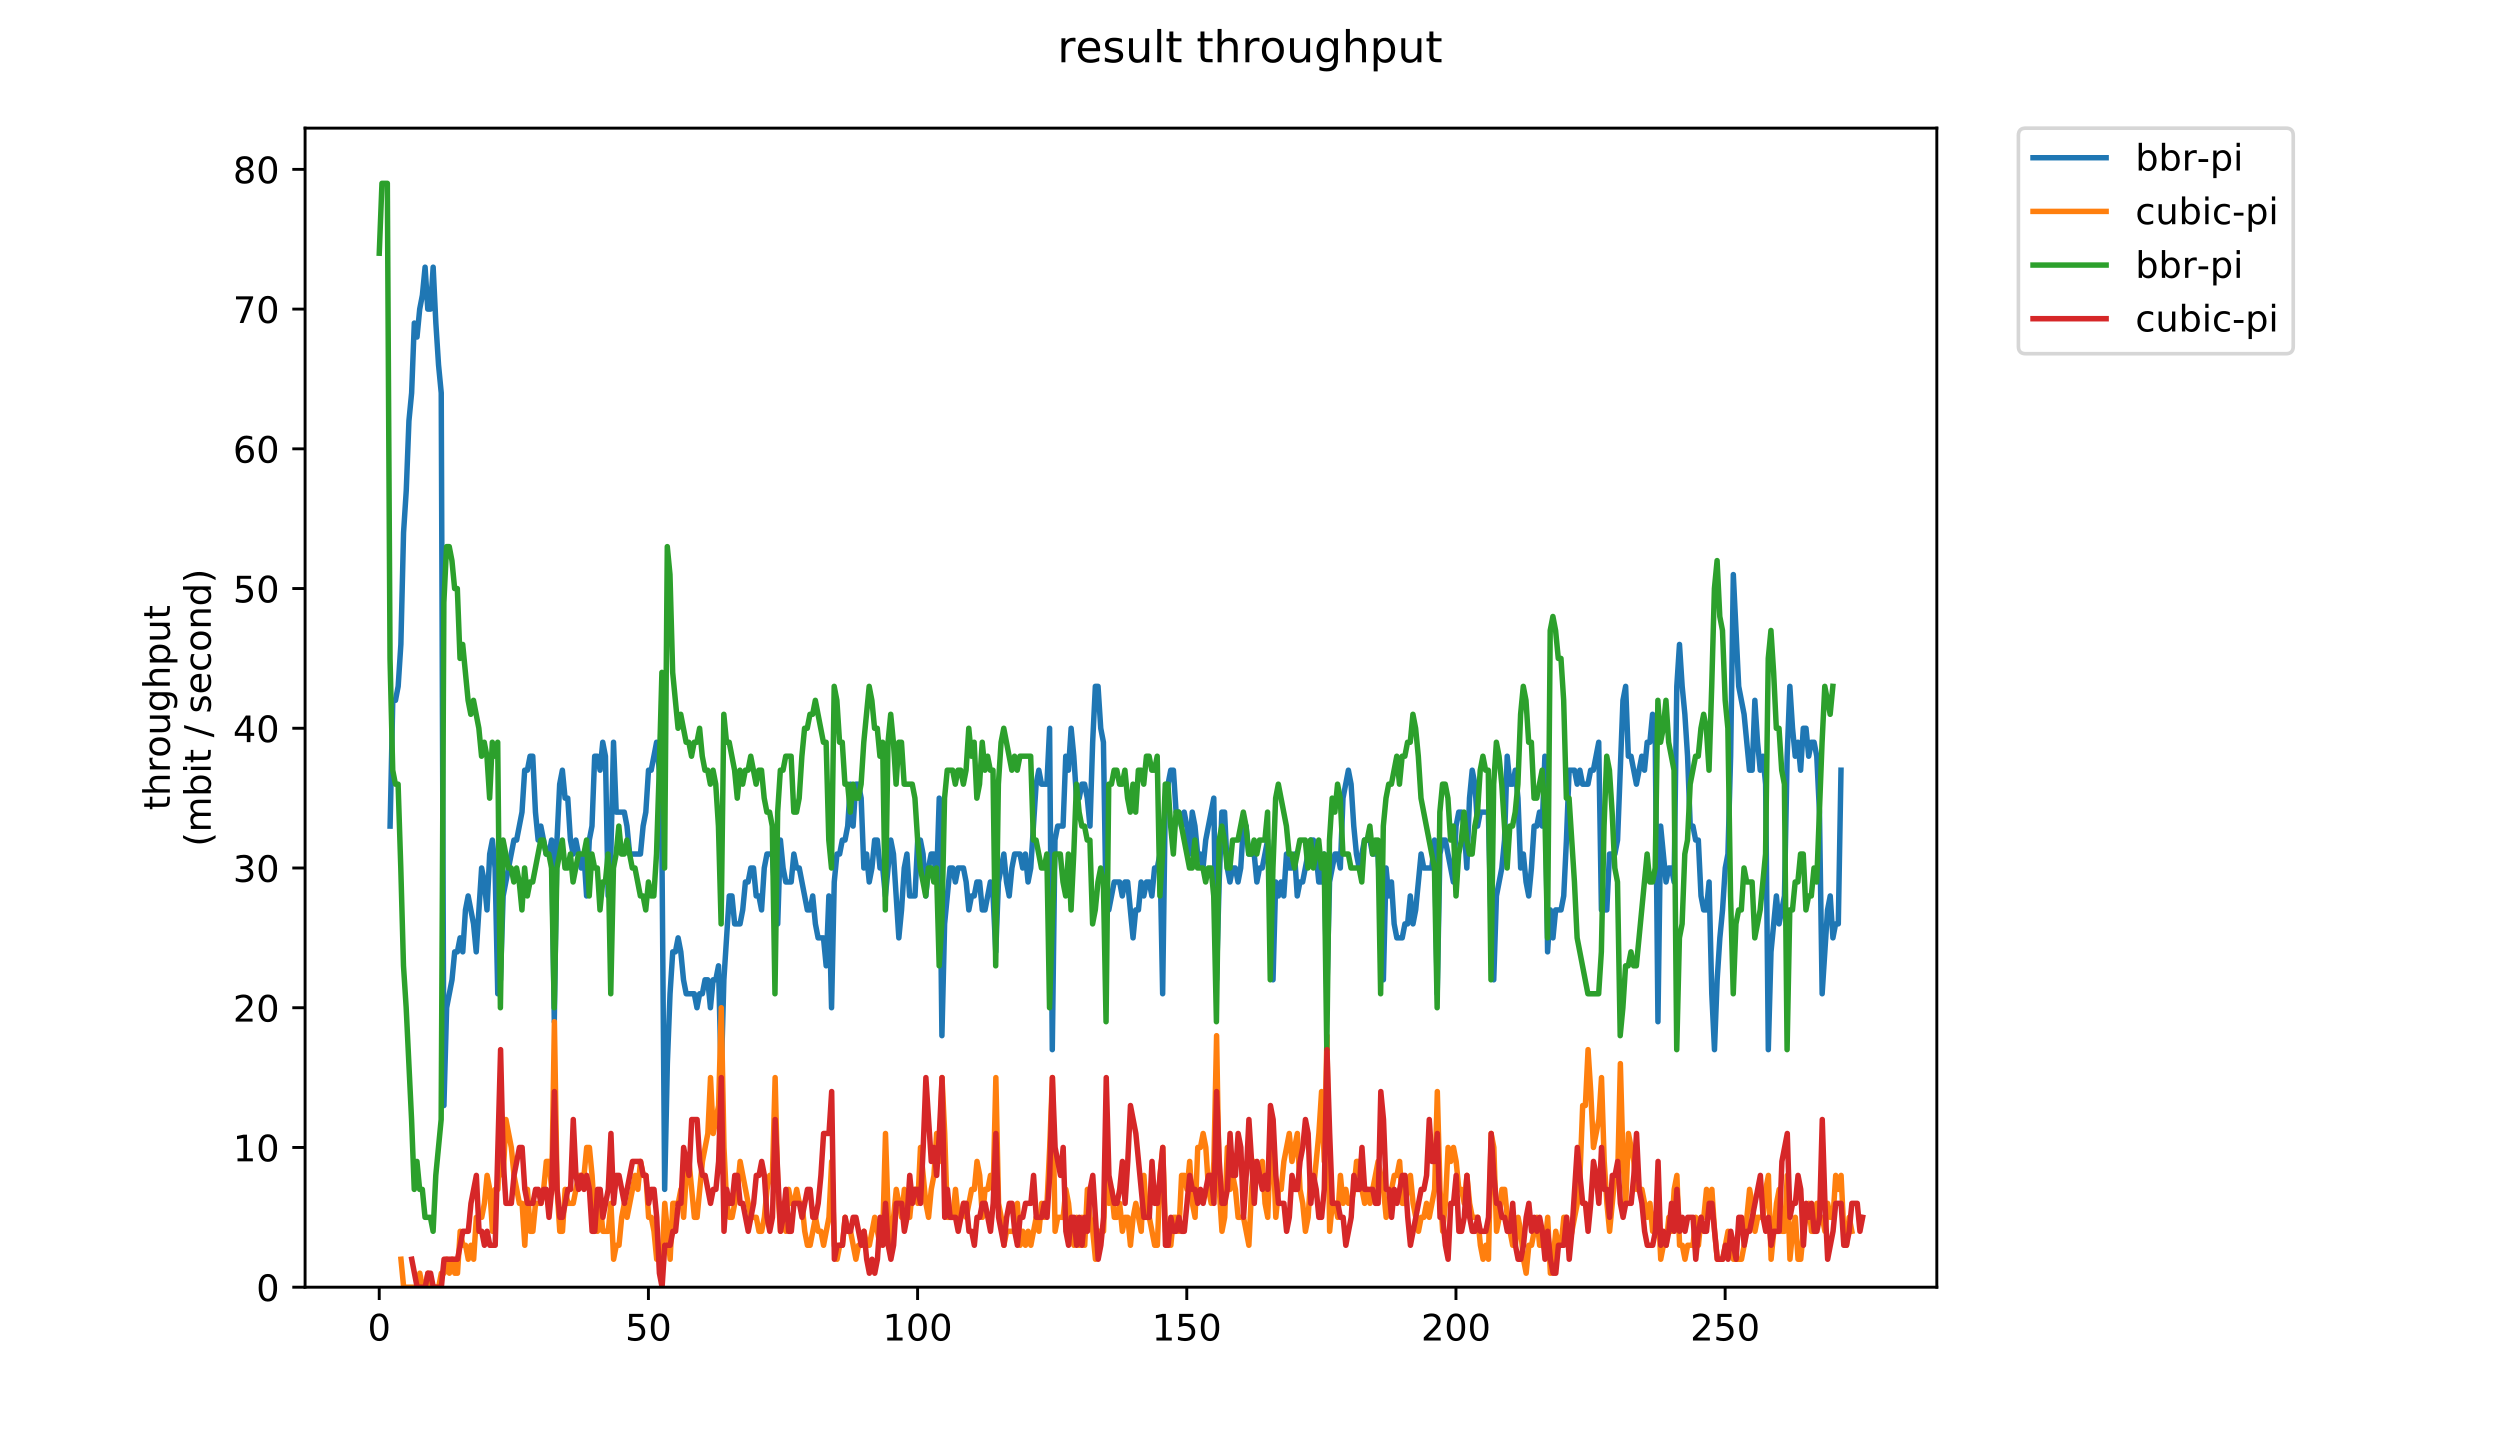 <?xml version="1.0" encoding="utf-8" standalone="no"?>
<!DOCTYPE svg PUBLIC "-//W3C//DTD SVG 1.1//EN"
  "http://www.w3.org/Graphics/SVG/1.1/DTD/svg11.dtd">
<!-- Created with matplotlib (https://matplotlib.org/) -->
<svg height="396pt" version="1.1" viewBox="0 0 684 396" width="684pt" xmlns="http://www.w3.org/2000/svg" xmlns:xlink="http://www.w3.org/1999/xlink">
 <defs>
  <style type="text/css">
*{stroke-linecap:butt;stroke-linejoin:round;}
  </style>
 </defs>
 <g id="figure_1">
  <g id="patch_1">
   <path d="M 0 396 
L 684 396 
L 684 0 
L 0 0 
z
" style="fill:#ffffff;"/>
  </g>
  <g id="axes_1">
   <g id="patch_2">
    <path d="M 83.472 352.174 
L 529.913 352.174 
L 529.913 35.062 
L 83.472 35.062 
z
" style="fill:#ffffff;"/>
   </g>
   <g id="matplotlib.axis_1">
    <g id="xtick_1">
     <g id="line2d_1">
      <defs>
       <path d="M 0 0 
L 0 3.5 
" id="m58733d52b0" style="stroke:#000000;stroke-width:0.8;"/>
      </defs>
      <g>
       <use style="stroke:#000000;stroke-width:0.8;" x="103.758" xlink:href="#m58733d52b0" y="352.174"/>
      </g>
     </g>
     <g id="text_1">
      <!-- 0 -->
      <defs>
       <path d="M 31.781 66.406 
Q 24.172 66.406 20.328 58.906 
Q 16.5 51.422 16.5 36.375 
Q 16.5 21.391 20.328 13.891 
Q 24.172 6.391 31.781 6.391 
Q 39.453 6.391 43.281 13.891 
Q 47.125 21.391 47.125 36.375 
Q 47.125 51.422 43.281 58.906 
Q 39.453 66.406 31.781 66.406 
z
M 31.781 74.219 
Q 44.047 74.219 50.516 64.516 
Q 56.984 54.828 56.984 36.375 
Q 56.984 17.969 50.516 8.266 
Q 44.047 -1.422 31.781 -1.422 
Q 19.531 -1.422 13.062 8.266 
Q 6.594 17.969 6.594 36.375 
Q 6.594 54.828 13.062 64.516 
Q 19.531 74.219 31.781 74.219 
z
" id="DejaVuSans-48"/>
      </defs>
      <g transform="translate(100.576 366.773)scale(0.1 -0.1)">
       <use xlink:href="#DejaVuSans-48"/>
      </g>
     </g>
    </g>
    <g id="xtick_2">
     <g id="line2d_2">
      <g>
       <use style="stroke:#000000;stroke-width:0.8;" x="177.406" xlink:href="#m58733d52b0" y="352.174"/>
      </g>
     </g>
     <g id="text_2">
      <!-- 50 -->
      <defs>
       <path d="M 10.797 72.906 
L 49.516 72.906 
L 49.516 64.594 
L 19.828 64.594 
L 19.828 46.734 
Q 21.969 47.469 24.109 47.828 
Q 26.266 48.188 28.422 48.188 
Q 40.625 48.188 47.75 41.5 
Q 54.891 34.812 54.891 23.391 
Q 54.891 11.625 47.562 5.094 
Q 40.234 -1.422 26.906 -1.422 
Q 22.312 -1.422 17.547 -0.641 
Q 12.797 0.141 7.719 1.703 
L 7.719 11.625 
Q 12.109 9.234 16.797 8.062 
Q 21.484 6.891 26.703 6.891 
Q 35.156 6.891 40.078 11.328 
Q 45.016 15.766 45.016 23.391 
Q 45.016 31 40.078 35.438 
Q 35.156 39.891 26.703 39.891 
Q 22.75 39.891 18.812 39.016 
Q 14.891 38.141 10.797 36.281 
z
" id="DejaVuSans-53"/>
      </defs>
      <g transform="translate(171.044 366.773)scale(0.1 -0.1)">
       <use xlink:href="#DejaVuSans-53"/>
       <use x="63.623" xlink:href="#DejaVuSans-48"/>
      </g>
     </g>
    </g>
    <g id="xtick_3">
     <g id="line2d_3">
      <g>
       <use style="stroke:#000000;stroke-width:0.8;" x="251.055" xlink:href="#m58733d52b0" y="352.174"/>
      </g>
     </g>
     <g id="text_3">
      <!-- 100 -->
      <defs>
       <path d="M 12.406 8.297 
L 28.516 8.297 
L 28.516 63.922 
L 10.984 60.406 
L 10.984 69.391 
L 28.422 72.906 
L 38.281 72.906 
L 38.281 8.297 
L 54.391 8.297 
L 54.391 0 
L 12.406 0 
z
" id="DejaVuSans-49"/>
      </defs>
      <g transform="translate(241.511 366.773)scale(0.1 -0.1)">
       <use xlink:href="#DejaVuSans-49"/>
       <use x="63.623" xlink:href="#DejaVuSans-48"/>
       <use x="127.246" xlink:href="#DejaVuSans-48"/>
      </g>
     </g>
    </g>
    <g id="xtick_4">
     <g id="line2d_4">
      <g>
       <use style="stroke:#000000;stroke-width:0.8;" x="324.703" xlink:href="#m58733d52b0" y="352.174"/>
      </g>
     </g>
     <g id="text_4">
      <!-- 150 -->
      <g transform="translate(315.16 366.773)scale(0.1 -0.1)">
       <use xlink:href="#DejaVuSans-49"/>
       <use x="63.623" xlink:href="#DejaVuSans-53"/>
       <use x="127.246" xlink:href="#DejaVuSans-48"/>
      </g>
     </g>
    </g>
    <g id="xtick_5">
     <g id="line2d_5">
      <g>
       <use style="stroke:#000000;stroke-width:0.8;" x="398.352" xlink:href="#m58733d52b0" y="352.174"/>
      </g>
     </g>
     <g id="text_5">
      <!-- 200 -->
      <defs>
       <path d="M 19.188 8.297 
L 53.609 8.297 
L 53.609 0 
L 7.328 0 
L 7.328 8.297 
Q 12.938 14.109 22.625 23.891 
Q 32.328 33.688 34.812 36.531 
Q 39.547 41.844 41.422 45.531 
Q 43.312 49.219 43.312 52.781 
Q 43.312 58.594 39.234 62.25 
Q 35.156 65.922 28.609 65.922 
Q 23.969 65.922 18.812 64.312 
Q 13.672 62.703 7.812 59.422 
L 7.812 69.391 
Q 13.766 71.781 18.938 73 
Q 24.125 74.219 28.422 74.219 
Q 39.75 74.219 46.484 68.547 
Q 53.219 62.891 53.219 53.422 
Q 53.219 48.922 51.531 44.891 
Q 49.859 40.875 45.406 35.406 
Q 44.188 33.984 37.641 27.219 
Q 31.109 20.453 19.188 8.297 
z
" id="DejaVuSans-50"/>
      </defs>
      <g transform="translate(388.808 366.773)scale(0.1 -0.1)">
       <use xlink:href="#DejaVuSans-50"/>
       <use x="63.623" xlink:href="#DejaVuSans-48"/>
       <use x="127.246" xlink:href="#DejaVuSans-48"/>
      </g>
     </g>
    </g>
    <g id="xtick_6">
     <g id="line2d_6">
      <g>
       <use style="stroke:#000000;stroke-width:0.8;" x="472.001" xlink:href="#m58733d52b0" y="352.174"/>
      </g>
     </g>
     <g id="text_6">
      <!-- 250 -->
      <g transform="translate(462.457 366.773)scale(0.1 -0.1)">
       <use xlink:href="#DejaVuSans-50"/>
       <use x="63.623" xlink:href="#DejaVuSans-53"/>
       <use x="127.246" xlink:href="#DejaVuSans-48"/>
      </g>
     </g>
    </g>
   </g>
   <g id="matplotlib.axis_2">
    <g id="ytick_1">
     <g id="line2d_7">
      <defs>
       <path d="M 0 0 
L -3.5 0 
" id="m1588f6f5b4" style="stroke:#000000;stroke-width:0.8;"/>
      </defs>
      <g>
       <use style="stroke:#000000;stroke-width:0.8;" x="83.472" xlink:href="#m1588f6f5b4" y="352.174"/>
      </g>
     </g>
     <g id="text_7">
      <!-- 0 -->
      <g transform="translate(70.11 355.973)scale(0.1 -0.1)">
       <use xlink:href="#DejaVuSans-48"/>
      </g>
     </g>
    </g>
    <g id="ytick_2">
     <g id="line2d_8">
      <g>
       <use style="stroke:#000000;stroke-width:0.8;" x="83.472" xlink:href="#m1588f6f5b4" y="313.945"/>
      </g>
     </g>
     <g id="text_8">
      <!-- 10 -->
      <g transform="translate(63.747 317.744)scale(0.1 -0.1)">
       <use xlink:href="#DejaVuSans-49"/>
       <use x="63.623" xlink:href="#DejaVuSans-48"/>
      </g>
     </g>
    </g>
    <g id="ytick_3">
     <g id="line2d_9">
      <g>
       <use style="stroke:#000000;stroke-width:0.8;" x="83.472" xlink:href="#m1588f6f5b4" y="275.716"/>
      </g>
     </g>
     <g id="text_9">
      <!-- 20 -->
      <g transform="translate(63.747 279.515)scale(0.1 -0.1)">
       <use xlink:href="#DejaVuSans-50"/>
       <use x="63.623" xlink:href="#DejaVuSans-48"/>
      </g>
     </g>
    </g>
    <g id="ytick_4">
     <g id="line2d_10">
      <g>
       <use style="stroke:#000000;stroke-width:0.8;" x="83.472" xlink:href="#m1588f6f5b4" y="237.486"/>
      </g>
     </g>
     <g id="text_10">
      <!-- 30 -->
      <defs>
       <path d="M 40.578 39.312 
Q 47.656 37.797 51.625 33 
Q 55.609 28.219 55.609 21.188 
Q 55.609 10.406 48.188 4.484 
Q 40.766 -1.422 27.094 -1.422 
Q 22.516 -1.422 17.656 -0.516 
Q 12.797 0.391 7.625 2.203 
L 7.625 11.719 
Q 11.719 9.328 16.594 8.109 
Q 21.484 6.891 26.812 6.891 
Q 36.078 6.891 40.938 10.547 
Q 45.797 14.203 45.797 21.188 
Q 45.797 27.641 41.281 31.266 
Q 36.766 34.906 28.719 34.906 
L 20.219 34.906 
L 20.219 43.016 
L 29.109 43.016 
Q 36.375 43.016 40.234 45.922 
Q 44.094 48.828 44.094 54.297 
Q 44.094 59.906 40.109 62.906 
Q 36.141 65.922 28.719 65.922 
Q 24.656 65.922 20.016 65.031 
Q 15.375 64.156 9.812 62.312 
L 9.812 71.094 
Q 15.438 72.656 20.344 73.438 
Q 25.25 74.219 29.594 74.219 
Q 40.828 74.219 47.359 69.109 
Q 53.906 64.016 53.906 55.328 
Q 53.906 49.266 50.438 45.094 
Q 46.969 40.922 40.578 39.312 
z
" id="DejaVuSans-51"/>
      </defs>
      <g transform="translate(63.747 241.286)scale(0.1 -0.1)">
       <use xlink:href="#DejaVuSans-51"/>
       <use x="63.623" xlink:href="#DejaVuSans-48"/>
      </g>
     </g>
    </g>
    <g id="ytick_5">
     <g id="line2d_11">
      <g>
       <use style="stroke:#000000;stroke-width:0.8;" x="83.472" xlink:href="#m1588f6f5b4" y="199.257"/>
      </g>
     </g>
     <g id="text_11">
      <!-- 40 -->
      <defs>
       <path d="M 37.797 64.312 
L 12.891 25.391 
L 37.797 25.391 
z
M 35.203 72.906 
L 47.609 72.906 
L 47.609 25.391 
L 58.016 25.391 
L 58.016 17.188 
L 47.609 17.188 
L 47.609 0 
L 37.797 0 
L 37.797 17.188 
L 4.891 17.188 
L 4.891 26.703 
z
" id="DejaVuSans-52"/>
      </defs>
      <g transform="translate(63.747 203.056)scale(0.1 -0.1)">
       <use xlink:href="#DejaVuSans-52"/>
       <use x="63.623" xlink:href="#DejaVuSans-48"/>
      </g>
     </g>
    </g>
    <g id="ytick_6">
     <g id="line2d_12">
      <g>
       <use style="stroke:#000000;stroke-width:0.8;" x="83.472" xlink:href="#m1588f6f5b4" y="161.028"/>
      </g>
     </g>
     <g id="text_12">
      <!-- 50 -->
      <g transform="translate(63.747 164.827)scale(0.1 -0.1)">
       <use xlink:href="#DejaVuSans-53"/>
       <use x="63.623" xlink:href="#DejaVuSans-48"/>
      </g>
     </g>
    </g>
    <g id="ytick_7">
     <g id="line2d_13">
      <g>
       <use style="stroke:#000000;stroke-width:0.8;" x="83.472" xlink:href="#m1588f6f5b4" y="122.799"/>
      </g>
     </g>
     <g id="text_13">
      <!-- 60 -->
      <defs>
       <path d="M 33.016 40.375 
Q 26.375 40.375 22.484 35.828 
Q 18.609 31.297 18.609 23.391 
Q 18.609 15.531 22.484 10.953 
Q 26.375 6.391 33.016 6.391 
Q 39.656 6.391 43.531 10.953 
Q 47.406 15.531 47.406 23.391 
Q 47.406 31.297 43.531 35.828 
Q 39.656 40.375 33.016 40.375 
z
M 52.594 71.297 
L 52.594 62.312 
Q 48.875 64.062 45.094 64.984 
Q 41.312 65.922 37.594 65.922 
Q 27.828 65.922 22.672 59.328 
Q 17.531 52.734 16.797 39.406 
Q 19.672 43.656 24.016 45.922 
Q 28.375 48.188 33.594 48.188 
Q 44.578 48.188 50.953 41.516 
Q 57.328 34.859 57.328 23.391 
Q 57.328 12.156 50.688 5.359 
Q 44.047 -1.422 33.016 -1.422 
Q 20.359 -1.422 13.672 8.266 
Q 6.984 17.969 6.984 36.375 
Q 6.984 53.656 15.188 63.938 
Q 23.391 74.219 37.203 74.219 
Q 40.922 74.219 44.703 73.484 
Q 48.484 72.75 52.594 71.297 
z
" id="DejaVuSans-54"/>
      </defs>
      <g transform="translate(63.747 126.598)scale(0.1 -0.1)">
       <use xlink:href="#DejaVuSans-54"/>
       <use x="63.623" xlink:href="#DejaVuSans-48"/>
      </g>
     </g>
    </g>
    <g id="ytick_8">
     <g id="line2d_14">
      <g>
       <use style="stroke:#000000;stroke-width:0.8;" x="83.472" xlink:href="#m1588f6f5b4" y="84.569"/>
      </g>
     </g>
     <g id="text_14">
      <!-- 70 -->
      <defs>
       <path d="M 8.203 72.906 
L 55.078 72.906 
L 55.078 68.703 
L 28.609 0 
L 18.312 0 
L 43.219 64.594 
L 8.203 64.594 
z
" id="DejaVuSans-55"/>
      </defs>
      <g transform="translate(63.747 88.369)scale(0.1 -0.1)">
       <use xlink:href="#DejaVuSans-55"/>
       <use x="63.623" xlink:href="#DejaVuSans-48"/>
      </g>
     </g>
    </g>
    <g id="ytick_9">
     <g id="line2d_15">
      <g>
       <use style="stroke:#000000;stroke-width:0.8;" x="83.472" xlink:href="#m1588f6f5b4" y="46.34"/>
      </g>
     </g>
     <g id="text_15">
      <!-- 80 -->
      <defs>
       <path d="M 31.781 34.625 
Q 24.75 34.625 20.719 30.859 
Q 16.703 27.094 16.703 20.516 
Q 16.703 13.922 20.719 10.156 
Q 24.75 6.391 31.781 6.391 
Q 38.812 6.391 42.859 10.172 
Q 46.922 13.969 46.922 20.516 
Q 46.922 27.094 42.891 30.859 
Q 38.875 34.625 31.781 34.625 
z
M 21.922 38.812 
Q 15.578 40.375 12.031 44.719 
Q 8.5 49.078 8.5 55.328 
Q 8.5 64.062 14.719 69.141 
Q 20.953 74.219 31.781 74.219 
Q 42.672 74.219 48.875 69.141 
Q 55.078 64.062 55.078 55.328 
Q 55.078 49.078 51.531 44.719 
Q 48 40.375 41.703 38.812 
Q 48.828 37.156 52.797 32.312 
Q 56.781 27.484 56.781 20.516 
Q 56.781 9.906 50.312 4.234 
Q 43.844 -1.422 31.781 -1.422 
Q 19.734 -1.422 13.25 4.234 
Q 6.781 9.906 6.781 20.516 
Q 6.781 27.484 10.781 32.312 
Q 14.797 37.156 21.922 38.812 
z
M 18.312 54.391 
Q 18.312 48.734 21.844 45.562 
Q 25.391 42.391 31.781 42.391 
Q 38.141 42.391 41.719 45.562 
Q 45.312 48.734 45.312 54.391 
Q 45.312 60.062 41.719 63.234 
Q 38.141 66.406 31.781 66.406 
Q 25.391 66.406 21.844 63.234 
Q 18.312 60.062 18.312 54.391 
z
" id="DejaVuSans-56"/>
      </defs>
      <g transform="translate(63.747 50.139)scale(0.1 -0.1)">
       <use xlink:href="#DejaVuSans-56"/>
       <use x="63.623" xlink:href="#DejaVuSans-48"/>
      </g>
     </g>
    </g>
    <g id="text_16">
     <!-- throughput -->
     <defs>
      <path d="M 18.312 70.219 
L 18.312 54.688 
L 36.812 54.688 
L 36.812 47.703 
L 18.312 47.703 
L 18.312 18.016 
Q 18.312 11.328 20.141 9.422 
Q 21.969 7.516 27.594 7.516 
L 36.812 7.516 
L 36.812 0 
L 27.594 0 
Q 17.188 0 13.234 3.875 
Q 9.281 7.766 9.281 18.016 
L 9.281 47.703 
L 2.688 47.703 
L 2.688 54.688 
L 9.281 54.688 
L 9.281 70.219 
z
" id="DejaVuSans-116"/>
      <path d="M 54.891 33.016 
L 54.891 0 
L 45.906 0 
L 45.906 32.719 
Q 45.906 40.484 42.875 44.328 
Q 39.844 48.188 33.797 48.188 
Q 26.516 48.188 22.312 43.547 
Q 18.109 38.922 18.109 30.906 
L 18.109 0 
L 9.078 0 
L 9.078 75.984 
L 18.109 75.984 
L 18.109 46.188 
Q 21.344 51.125 25.703 53.562 
Q 30.078 56 35.797 56 
Q 45.219 56 50.047 50.172 
Q 54.891 44.344 54.891 33.016 
z
" id="DejaVuSans-104"/>
      <path d="M 41.109 46.297 
Q 39.594 47.172 37.812 47.578 
Q 36.031 48 33.891 48 
Q 26.266 48 22.188 43.047 
Q 18.109 38.094 18.109 28.812 
L 18.109 0 
L 9.078 0 
L 9.078 54.688 
L 18.109 54.688 
L 18.109 46.188 
Q 20.953 51.172 25.484 53.578 
Q 30.031 56 36.531 56 
Q 37.453 56 38.578 55.875 
Q 39.703 55.766 41.062 55.516 
z
" id="DejaVuSans-114"/>
      <path d="M 30.609 48.391 
Q 23.391 48.391 19.188 42.75 
Q 14.984 37.109 14.984 27.297 
Q 14.984 17.484 19.156 11.844 
Q 23.344 6.203 30.609 6.203 
Q 37.797 6.203 41.984 11.859 
Q 46.188 17.531 46.188 27.297 
Q 46.188 37.016 41.984 42.703 
Q 37.797 48.391 30.609 48.391 
z
M 30.609 56 
Q 42.328 56 49.016 48.375 
Q 55.719 40.766 55.719 27.297 
Q 55.719 13.875 49.016 6.219 
Q 42.328 -1.422 30.609 -1.422 
Q 18.844 -1.422 12.172 6.219 
Q 5.516 13.875 5.516 27.297 
Q 5.516 40.766 12.172 48.375 
Q 18.844 56 30.609 56 
z
" id="DejaVuSans-111"/>
      <path d="M 8.5 21.578 
L 8.5 54.688 
L 17.484 54.688 
L 17.484 21.922 
Q 17.484 14.156 20.5 10.266 
Q 23.531 6.391 29.594 6.391 
Q 36.859 6.391 41.078 11.031 
Q 45.312 15.672 45.312 23.688 
L 45.312 54.688 
L 54.297 54.688 
L 54.297 0 
L 45.312 0 
L 45.312 8.406 
Q 42.047 3.422 37.719 1 
Q 33.406 -1.422 27.688 -1.422 
Q 18.266 -1.422 13.375 4.438 
Q 8.5 10.297 8.5 21.578 
z
M 31.109 56 
z
" id="DejaVuSans-117"/>
      <path d="M 45.406 27.984 
Q 45.406 37.75 41.375 43.109 
Q 37.359 48.484 30.078 48.484 
Q 22.859 48.484 18.828 43.109 
Q 14.797 37.75 14.797 27.984 
Q 14.797 18.266 18.828 12.891 
Q 22.859 7.516 30.078 7.516 
Q 37.359 7.516 41.375 12.891 
Q 45.406 18.266 45.406 27.984 
z
M 54.391 6.781 
Q 54.391 -7.172 48.188 -13.984 
Q 42 -20.797 29.203 -20.797 
Q 24.469 -20.797 20.266 -20.094 
Q 16.062 -19.391 12.109 -17.922 
L 12.109 -9.188 
Q 16.062 -11.328 19.922 -12.344 
Q 23.781 -13.375 27.781 -13.375 
Q 36.625 -13.375 41.016 -8.766 
Q 45.406 -4.156 45.406 5.172 
L 45.406 9.625 
Q 42.625 4.781 38.281 2.391 
Q 33.938 0 27.875 0 
Q 17.828 0 11.672 7.656 
Q 5.516 15.328 5.516 27.984 
Q 5.516 40.672 11.672 48.328 
Q 17.828 56 27.875 56 
Q 33.938 56 38.281 53.609 
Q 42.625 51.219 45.406 46.391 
L 45.406 54.688 
L 54.391 54.688 
z
" id="DejaVuSans-103"/>
      <path d="M 18.109 8.203 
L 18.109 -20.797 
L 9.078 -20.797 
L 9.078 54.688 
L 18.109 54.688 
L 18.109 46.391 
Q 20.953 51.266 25.266 53.625 
Q 29.594 56 35.594 56 
Q 45.562 56 51.781 48.094 
Q 58.016 40.188 58.016 27.297 
Q 58.016 14.406 51.781 6.484 
Q 45.562 -1.422 35.594 -1.422 
Q 29.594 -1.422 25.266 0.953 
Q 20.953 3.328 18.109 8.203 
z
M 48.688 27.297 
Q 48.688 37.203 44.609 42.844 
Q 40.531 48.484 33.406 48.484 
Q 26.266 48.484 22.188 42.844 
Q 18.109 37.203 18.109 27.297 
Q 18.109 17.391 22.188 11.75 
Q 26.266 6.109 33.406 6.109 
Q 40.531 6.109 44.609 11.75 
Q 48.688 17.391 48.688 27.297 
z
" id="DejaVuSans-112"/>
     </defs>
     <g transform="translate(46.47 221.675)rotate(-90)scale(0.1 -0.1)">
      <use xlink:href="#DejaVuSans-116"/>
      <use x="39.209" xlink:href="#DejaVuSans-104"/>
      <use x="102.588" xlink:href="#DejaVuSans-114"/>
      <use x="143.67" xlink:href="#DejaVuSans-111"/>
      <use x="204.852" xlink:href="#DejaVuSans-117"/>
      <use x="268.23" xlink:href="#DejaVuSans-103"/>
      <use x="331.707" xlink:href="#DejaVuSans-104"/>
      <use x="395.086" xlink:href="#DejaVuSans-112"/>
      <use x="458.562" xlink:href="#DejaVuSans-117"/>
      <use x="521.941" xlink:href="#DejaVuSans-116"/>
     </g>
     <!-- (mbit / second) -->
     <defs>
      <path d="M 31 75.875 
Q 24.469 64.656 21.281 53.656 
Q 18.109 42.672 18.109 31.391 
Q 18.109 20.125 21.312 9.062 
Q 24.516 -2 31 -13.188 
L 23.188 -13.188 
Q 15.875 -1.703 12.234 9.375 
Q 8.594 20.453 8.594 31.391 
Q 8.594 42.281 12.203 53.312 
Q 15.828 64.359 23.188 75.875 
z
" id="DejaVuSans-40"/>
      <path d="M 52 44.188 
Q 55.375 50.25 60.062 53.125 
Q 64.75 56 71.094 56 
Q 79.641 56 84.281 50.016 
Q 88.922 44.047 88.922 33.016 
L 88.922 0 
L 79.891 0 
L 79.891 32.719 
Q 79.891 40.578 77.094 44.375 
Q 74.312 48.188 68.609 48.188 
Q 61.625 48.188 57.562 43.547 
Q 53.516 38.922 53.516 30.906 
L 53.516 0 
L 44.484 0 
L 44.484 32.719 
Q 44.484 40.625 41.703 44.406 
Q 38.922 48.188 33.109 48.188 
Q 26.219 48.188 22.156 43.531 
Q 18.109 38.875 18.109 30.906 
L 18.109 0 
L 9.078 0 
L 9.078 54.688 
L 18.109 54.688 
L 18.109 46.188 
Q 21.188 51.219 25.484 53.609 
Q 29.781 56 35.688 56 
Q 41.656 56 45.828 52.969 
Q 50 49.953 52 44.188 
z
" id="DejaVuSans-109"/>
      <path d="M 48.688 27.297 
Q 48.688 37.203 44.609 42.844 
Q 40.531 48.484 33.406 48.484 
Q 26.266 48.484 22.188 42.844 
Q 18.109 37.203 18.109 27.297 
Q 18.109 17.391 22.188 11.75 
Q 26.266 6.109 33.406 6.109 
Q 40.531 6.109 44.609 11.75 
Q 48.688 17.391 48.688 27.297 
z
M 18.109 46.391 
Q 20.953 51.266 25.266 53.625 
Q 29.594 56 35.594 56 
Q 45.562 56 51.781 48.094 
Q 58.016 40.188 58.016 27.297 
Q 58.016 14.406 51.781 6.484 
Q 45.562 -1.422 35.594 -1.422 
Q 29.594 -1.422 25.266 0.953 
Q 20.953 3.328 18.109 8.203 
L 18.109 0 
L 9.078 0 
L 9.078 75.984 
L 18.109 75.984 
z
" id="DejaVuSans-98"/>
      <path d="M 9.422 54.688 
L 18.406 54.688 
L 18.406 0 
L 9.422 0 
z
M 9.422 75.984 
L 18.406 75.984 
L 18.406 64.594 
L 9.422 64.594 
z
" id="DejaVuSans-105"/>
      <path id="DejaVuSans-32"/>
      <path d="M 25.391 72.906 
L 33.688 72.906 
L 8.297 -9.281 
L 0 -9.281 
z
" id="DejaVuSans-47"/>
      <path d="M 44.281 53.078 
L 44.281 44.578 
Q 40.484 46.531 36.375 47.5 
Q 32.281 48.484 27.875 48.484 
Q 21.188 48.484 17.844 46.438 
Q 14.5 44.391 14.5 40.281 
Q 14.5 37.156 16.891 35.375 
Q 19.281 33.594 26.516 31.984 
L 29.594 31.297 
Q 39.156 29.25 43.188 25.516 
Q 47.219 21.781 47.219 15.094 
Q 47.219 7.469 41.188 3.016 
Q 35.156 -1.422 24.609 -1.422 
Q 20.219 -1.422 15.453 -0.562 
Q 10.688 0.297 5.422 2 
L 5.422 11.281 
Q 10.406 8.688 15.234 7.391 
Q 20.062 6.109 24.812 6.109 
Q 31.156 6.109 34.562 8.281 
Q 37.984 10.453 37.984 14.406 
Q 37.984 18.062 35.516 20.016 
Q 33.062 21.969 24.703 23.781 
L 21.578 24.516 
Q 13.234 26.266 9.516 29.906 
Q 5.812 33.547 5.812 39.891 
Q 5.812 47.609 11.281 51.797 
Q 16.75 56 26.812 56 
Q 31.781 56 36.172 55.266 
Q 40.578 54.547 44.281 53.078 
z
" id="DejaVuSans-115"/>
      <path d="M 56.203 29.594 
L 56.203 25.203 
L 14.891 25.203 
Q 15.484 15.922 20.484 11.062 
Q 25.484 6.203 34.422 6.203 
Q 39.594 6.203 44.453 7.469 
Q 49.312 8.734 54.109 11.281 
L 54.109 2.781 
Q 49.266 0.734 44.188 -0.344 
Q 39.109 -1.422 33.891 -1.422 
Q 20.797 -1.422 13.156 6.188 
Q 5.516 13.812 5.516 26.812 
Q 5.516 40.234 12.766 48.109 
Q 20.016 56 32.328 56 
Q 43.359 56 49.781 48.891 
Q 56.203 41.797 56.203 29.594 
z
M 47.219 32.234 
Q 47.125 39.594 43.094 43.984 
Q 39.062 48.391 32.422 48.391 
Q 24.906 48.391 20.391 44.141 
Q 15.875 39.891 15.188 32.172 
z
" id="DejaVuSans-101"/>
      <path d="M 48.781 52.594 
L 48.781 44.188 
Q 44.969 46.297 41.141 47.344 
Q 37.312 48.391 33.406 48.391 
Q 24.656 48.391 19.812 42.844 
Q 14.984 37.312 14.984 27.297 
Q 14.984 17.281 19.812 11.734 
Q 24.656 6.203 33.406 6.203 
Q 37.312 6.203 41.141 7.25 
Q 44.969 8.297 48.781 10.406 
L 48.781 2.094 
Q 45.016 0.344 40.984 -0.531 
Q 36.969 -1.422 32.422 -1.422 
Q 20.062 -1.422 12.781 6.344 
Q 5.516 14.109 5.516 27.297 
Q 5.516 40.672 12.859 48.328 
Q 20.219 56 33.016 56 
Q 37.156 56 41.109 55.141 
Q 45.062 54.297 48.781 52.594 
z
" id="DejaVuSans-99"/>
      <path d="M 54.891 33.016 
L 54.891 0 
L 45.906 0 
L 45.906 32.719 
Q 45.906 40.484 42.875 44.328 
Q 39.844 48.188 33.797 48.188 
Q 26.516 48.188 22.312 43.547 
Q 18.109 38.922 18.109 30.906 
L 18.109 0 
L 9.078 0 
L 9.078 54.688 
L 18.109 54.688 
L 18.109 46.188 
Q 21.344 51.125 25.703 53.562 
Q 30.078 56 35.797 56 
Q 45.219 56 50.047 50.172 
Q 54.891 44.344 54.891 33.016 
z
" id="DejaVuSans-110"/>
      <path d="M 45.406 46.391 
L 45.406 75.984 
L 54.391 75.984 
L 54.391 0 
L 45.406 0 
L 45.406 8.203 
Q 42.578 3.328 38.25 0.953 
Q 33.938 -1.422 27.875 -1.422 
Q 17.969 -1.422 11.734 6.484 
Q 5.516 14.406 5.516 27.297 
Q 5.516 40.188 11.734 48.094 
Q 17.969 56 27.875 56 
Q 33.938 56 38.25 53.625 
Q 42.578 51.266 45.406 46.391 
z
M 14.797 27.297 
Q 14.797 17.391 18.875 11.75 
Q 22.953 6.109 30.078 6.109 
Q 37.203 6.109 41.297 11.75 
Q 45.406 17.391 45.406 27.297 
Q 45.406 37.203 41.297 42.844 
Q 37.203 48.484 30.078 48.484 
Q 22.953 48.484 18.875 42.844 
Q 14.797 37.203 14.797 27.297 
z
" id="DejaVuSans-100"/>
      <path d="M 8.016 75.875 
L 15.828 75.875 
Q 23.141 64.359 26.781 53.312 
Q 30.422 42.281 30.422 31.391 
Q 30.422 20.453 26.781 9.375 
Q 23.141 -1.703 15.828 -13.188 
L 8.016 -13.188 
Q 14.5 -2 17.703 9.062 
Q 20.906 20.125 20.906 31.391 
Q 20.906 42.672 17.703 53.656 
Q 14.5 64.656 8.016 75.875 
z
" id="DejaVuSans-41"/>
     </defs>
     <g transform="translate(57.668 231.609)rotate(-90)scale(0.1 -0.1)">
      <use xlink:href="#DejaVuSans-40"/>
      <use x="39.014" xlink:href="#DejaVuSans-109"/>
      <use x="136.426" xlink:href="#DejaVuSans-98"/>
      <use x="199.902" xlink:href="#DejaVuSans-105"/>
      <use x="227.686" xlink:href="#DejaVuSans-116"/>
      <use x="266.895" xlink:href="#DejaVuSans-32"/>
      <use x="298.682" xlink:href="#DejaVuSans-47"/>
      <use x="332.373" xlink:href="#DejaVuSans-32"/>
      <use x="364.16" xlink:href="#DejaVuSans-115"/>
      <use x="416.26" xlink:href="#DejaVuSans-101"/>
      <use x="477.783" xlink:href="#DejaVuSans-99"/>
      <use x="532.764" xlink:href="#DejaVuSans-111"/>
      <use x="593.945" xlink:href="#DejaVuSans-110"/>
      <use x="657.324" xlink:href="#DejaVuSans-100"/>
      <use x="720.801" xlink:href="#DejaVuSans-41"/>
     </g>
    </g>
   </g>
   <g id="line2d_16">
    <path clip-path="url(#pd67cb1c67f)" d="M 106.729 226.018 
L 107.465 191.611 
L 108.202 191.611 
L 108.938 187.788 
L 109.675 176.32 
L 110.411 145.736 
L 111.148 134.267 
L 111.884 115.153 
L 112.621 107.507 
L 113.357 88.392 
L 114.094 92.215 
L 114.83 84.569 
L 115.567 80.746 
L 116.303 73.101 
L 117.04 84.569 
L 117.776 84.569 
L 118.512 73.101 
L 119.249 88.392 
L 119.985 99.861 
L 120.722 107.507 
L 121.458 302.476 
L 122.195 275.716 
L 123.668 268.07 
L 124.404 260.424 
L 125.141 260.424 
L 125.877 256.601 
L 126.614 260.424 
L 127.35 248.955 
L 128.087 245.132 
L 129.56 252.778 
L 130.296 260.424 
L 131.769 237.486 
L 132.506 241.309 
L 133.242 248.955 
L 133.979 233.663 
L 134.715 229.841 
L 135.452 237.486 
L 136.188 271.893 
L 136.925 268.07 
L 137.661 245.132 
L 140.607 229.841 
L 141.344 229.841 
L 142.817 222.195 
L 143.553 210.726 
L 144.289 210.726 
L 145.026 206.903 
L 145.762 206.903 
L 146.499 222.195 
L 147.235 229.841 
L 147.972 226.018 
L 149.445 233.663 
L 150.181 233.663 
L 150.918 229.841 
L 151.654 279.539 
L 152.391 229.841 
L 153.127 214.549 
L 153.864 210.726 
L 154.6 218.372 
L 155.337 218.372 
L 156.073 229.841 
L 156.81 233.663 
L 157.546 229.841 
L 159.019 237.486 
L 159.756 233.663 
L 160.492 245.132 
L 161.229 229.841 
L 161.965 226.018 
L 162.702 206.903 
L 163.438 206.903 
L 164.175 210.726 
L 164.911 203.08 
L 165.648 206.903 
L 166.384 245.132 
L 167.121 233.663 
L 167.857 203.08 
L 168.594 222.195 
L 170.803 222.195 
L 171.539 226.018 
L 172.276 233.663 
L 175.222 233.663 
L 175.958 226.018 
L 176.695 222.195 
L 177.431 210.726 
L 178.168 210.726 
L 179.641 203.08 
L 180.377 210.726 
L 181.114 233.663 
L 181.85 325.414 
L 182.587 291.007 
L 183.323 271.893 
L 184.06 260.424 
L 184.796 260.424 
L 185.533 256.601 
L 186.269 260.424 
L 187.006 268.07 
L 187.742 271.893 
L 189.952 271.893 
L 190.688 275.716 
L 191.425 271.893 
L 192.161 271.893 
L 192.898 268.07 
L 193.634 268.07 
L 194.371 275.716 
L 195.107 268.07 
L 195.843 268.07 
L 196.58 264.247 
L 197.316 294.83 
L 198.053 268.07 
L 199.526 245.132 
L 200.262 245.132 
L 200.999 252.778 
L 202.472 252.778 
L 203.208 248.955 
L 203.945 241.309 
L 204.681 241.309 
L 205.418 237.486 
L 206.154 237.486 
L 206.891 245.132 
L 207.627 245.132 
L 208.364 248.955 
L 209.1 237.486 
L 209.837 233.663 
L 211.31 233.663 
L 212.046 245.132 
L 212.783 252.778 
L 213.519 229.841 
L 214.256 237.486 
L 214.992 241.309 
L 216.465 241.309 
L 217.202 233.663 
L 217.938 237.486 
L 218.675 237.486 
L 220.884 248.955 
L 221.62 248.955 
L 222.357 245.132 
L 223.093 252.778 
L 223.83 256.601 
L 225.303 256.601 
L 226.039 264.247 
L 226.776 245.132 
L 227.512 275.716 
L 228.249 241.309 
L 228.985 233.663 
L 229.722 233.663 
L 230.458 229.841 
L 231.195 229.841 
L 231.931 226.018 
L 232.668 214.549 
L 233.404 226.018 
L 234.141 214.549 
L 234.877 214.549 
L 235.614 218.372 
L 236.35 237.486 
L 237.087 233.663 
L 237.823 241.309 
L 238.56 237.486 
L 239.296 229.841 
L 240.033 229.841 
L 240.769 237.486 
L 241.506 237.486 
L 242.242 245.132 
L 243.715 229.841 
L 244.452 233.663 
L 245.924 256.601 
L 246.661 248.955 
L 247.397 237.486 
L 248.134 233.663 
L 248.87 245.132 
L 250.343 245.132 
L 251.08 229.841 
L 251.816 229.841 
L 252.553 233.663 
L 253.289 245.132 
L 254.026 237.486 
L 254.762 233.663 
L 255.499 233.663 
L 256.235 241.309 
L 256.972 218.372 
L 257.708 283.362 
L 258.445 252.778 
L 259.918 237.486 
L 260.654 237.486 
L 261.391 241.309 
L 262.127 237.486 
L 263.6 237.486 
L 264.337 241.309 
L 265.073 248.955 
L 265.81 245.132 
L 266.546 245.132 
L 267.283 241.309 
L 268.019 241.309 
L 268.756 248.955 
L 269.492 248.955 
L 270.965 241.309 
L 271.701 245.132 
L 272.438 260.424 
L 273.174 241.309 
L 274.647 233.663 
L 275.384 241.309 
L 276.12 245.132 
L 276.857 237.486 
L 277.593 233.663 
L 279.066 233.663 
L 279.803 237.486 
L 280.539 233.663 
L 281.276 241.309 
L 282.012 237.486 
L 283.485 214.549 
L 284.222 210.726 
L 284.958 214.549 
L 286.431 214.549 
L 287.168 199.257 
L 287.904 287.184 
L 288.641 229.841 
L 289.377 226.018 
L 290.85 226.018 
L 291.587 206.903 
L 292.323 210.726 
L 293.06 199.257 
L 293.796 206.903 
L 294.533 218.372 
L 295.269 218.372 
L 296.006 214.549 
L 296.742 214.549 
L 297.478 218.372 
L 298.215 226.018 
L 298.951 203.08 
L 299.688 187.788 
L 300.424 187.788 
L 301.161 199.257 
L 301.897 203.08 
L 302.634 248.955 
L 303.37 248.955 
L 304.843 241.309 
L 306.316 241.309 
L 307.053 245.132 
L 307.789 241.309 
L 308.526 241.309 
L 309.999 256.601 
L 310.735 248.955 
L 311.472 248.955 
L 312.208 241.309 
L 312.945 245.132 
L 313.681 241.309 
L 314.418 241.309 
L 315.154 245.132 
L 315.891 237.486 
L 316.627 237.486 
L 317.364 233.663 
L 318.1 271.893 
L 318.837 218.372 
L 320.31 210.726 
L 321.046 210.726 
L 321.783 222.195 
L 322.519 222.195 
L 323.255 226.018 
L 323.992 222.195 
L 324.728 226.018 
L 325.465 233.663 
L 326.201 222.195 
L 326.938 226.018 
L 327.674 233.663 
L 328.411 233.663 
L 329.147 237.486 
L 329.884 229.841 
L 332.093 218.372 
L 332.83 268.07 
L 333.566 241.309 
L 334.303 222.195 
L 335.039 222.195 
L 335.776 237.486 
L 336.512 241.309 
L 337.249 237.486 
L 337.985 237.486 
L 338.722 241.309 
L 339.458 237.486 
L 340.195 226.018 
L 340.931 226.018 
L 341.668 233.663 
L 343.141 233.663 
L 343.877 241.309 
L 344.614 237.486 
L 345.35 237.486 
L 346.823 229.841 
L 347.56 241.309 
L 348.296 268.07 
L 349.032 241.309 
L 349.769 245.132 
L 350.505 241.309 
L 351.242 245.132 
L 351.978 233.663 
L 352.715 237.486 
L 353.451 237.486 
L 354.188 233.663 
L 354.924 245.132 
L 355.661 241.309 
L 356.397 241.309 
L 358.607 229.841 
L 359.343 229.841 
L 360.08 233.663 
L 360.816 241.309 
L 361.553 241.309 
L 362.289 233.663 
L 363.026 271.893 
L 363.762 241.309 
L 365.235 233.663 
L 365.972 233.663 
L 366.708 237.486 
L 367.445 218.372 
L 368.918 210.726 
L 369.654 214.549 
L 370.391 226.018 
L 371.127 233.663 
L 371.864 237.486 
L 373.337 229.841 
L 374.809 229.841 
L 375.546 233.663 
L 377.019 233.663 
L 377.755 248.955 
L 378.492 268.07 
L 379.228 237.486 
L 379.965 245.132 
L 380.701 241.309 
L 381.438 252.778 
L 382.174 256.601 
L 383.647 256.601 
L 384.384 252.778 
L 385.12 252.778 
L 385.857 245.132 
L 386.593 252.778 
L 387.33 248.955 
L 388.803 233.663 
L 389.539 237.486 
L 391.749 237.486 
L 392.485 229.841 
L 393.222 271.893 
L 393.958 233.663 
L 394.695 229.841 
L 395.431 229.841 
L 397.641 241.309 
L 398.377 226.018 
L 399.113 222.195 
L 399.85 222.195 
L 400.586 226.018 
L 401.323 237.486 
L 402.059 218.372 
L 402.796 210.726 
L 403.532 214.549 
L 404.269 226.018 
L 405.005 222.195 
L 407.215 222.195 
L 407.951 252.778 
L 408.688 268.07 
L 409.424 245.132 
L 410.897 237.486 
L 411.634 229.841 
L 412.37 206.903 
L 413.107 214.549 
L 413.843 214.549 
L 414.58 210.726 
L 415.316 218.372 
L 416.053 237.486 
L 416.789 233.663 
L 417.526 241.309 
L 418.262 245.132 
L 418.999 237.486 
L 419.735 226.018 
L 420.472 226.018 
L 421.208 222.195 
L 421.945 226.018 
L 422.681 206.903 
L 423.418 260.424 
L 424.154 248.955 
L 424.89 256.601 
L 425.627 248.955 
L 427.1 248.955 
L 427.836 245.132 
L 428.573 229.841 
L 429.309 210.726 
L 430.782 210.726 
L 431.519 214.549 
L 432.255 210.726 
L 432.992 214.549 
L 434.465 214.549 
L 435.201 210.726 
L 435.938 210.726 
L 437.411 203.08 
L 438.147 248.955 
L 439.62 248.955 
L 440.357 233.663 
L 441.83 233.663 
L 442.566 229.841 
L 444.039 191.611 
L 444.776 187.788 
L 445.512 206.903 
L 446.249 206.903 
L 447.722 214.549 
L 449.195 206.903 
L 449.931 210.726 
L 450.667 203.08 
L 451.404 203.08 
L 452.14 195.434 
L 452.877 203.08 
L 453.613 279.539 
L 454.35 226.018 
L 455.823 241.309 
L 456.559 237.486 
L 457.296 237.486 
L 458.032 241.309 
L 458.769 187.788 
L 459.505 176.32 
L 460.242 187.788 
L 460.978 195.434 
L 461.715 206.903 
L 462.451 226.018 
L 463.188 226.018 
L 463.924 229.841 
L 464.661 229.841 
L 465.397 245.132 
L 466.134 248.955 
L 466.87 248.955 
L 467.607 241.309 
L 468.343 271.893 
L 469.08 287.184 
L 469.816 268.07 
L 470.553 256.601 
L 471.289 248.955 
L 472.026 237.486 
L 472.762 233.663 
L 473.499 206.903 
L 474.235 157.205 
L 475.708 187.788 
L 477.181 195.434 
L 478.654 210.726 
L 479.39 210.726 
L 480.127 191.611 
L 480.863 203.08 
L 481.6 210.726 
L 482.336 206.903 
L 483.073 214.549 
L 483.809 287.184 
L 484.546 260.424 
L 486.019 245.132 
L 486.755 252.778 
L 488.228 245.132 
L 488.965 206.903 
L 489.701 187.788 
L 490.438 199.257 
L 491.174 206.903 
L 491.911 203.08 
L 492.647 210.726 
L 493.384 199.257 
L 494.12 199.257 
L 494.857 206.903 
L 495.593 203.08 
L 496.33 203.08 
L 497.066 206.903 
L 497.803 222.195 
L 498.539 271.893 
L 500.012 248.955 
L 500.749 245.132 
L 501.485 256.601 
L 502.221 252.778 
L 502.958 252.778 
L 503.694 210.726 
L 503.694 210.726 
" style="fill:none;stroke:#1f77b4;stroke-linecap:square;stroke-width:1.5;"/>
   </g>
   <g id="line2d_17">
    <path clip-path="url(#pd67cb1c67f)" d="M 109.703 344.528 
L 110.439 352.174 
L 114.122 352.174 
L 114.858 348.351 
L 115.595 352.174 
L 116.331 352.174 
L 117.068 348.351 
L 117.804 352.174 
L 120.013 352.174 
L 120.75 348.351 
L 121.486 348.351 
L 122.223 344.528 
L 122.959 348.351 
L 123.696 344.528 
L 124.432 348.351 
L 125.169 348.351 
L 125.905 336.882 
L 126.642 340.705 
L 127.378 340.705 
L 128.115 344.528 
L 128.851 340.705 
L 129.588 344.528 
L 130.324 333.06 
L 131.797 333.06 
L 132.534 329.237 
L 133.27 321.591 
L 134.007 325.414 
L 134.743 336.882 
L 135.48 325.414 
L 136.216 325.414 
L 136.953 306.299 
L 137.689 321.591 
L 138.426 306.299 
L 139.899 313.945 
L 140.635 321.591 
L 142.108 329.237 
L 142.844 329.237 
L 143.581 340.705 
L 144.317 325.414 
L 145.054 336.882 
L 145.79 336.882 
L 146.527 329.237 
L 148 329.237 
L 148.736 325.414 
L 149.473 317.768 
L 150.209 317.768 
L 150.946 325.414 
L 151.682 279.539 
L 152.419 325.414 
L 153.155 336.882 
L 153.892 336.882 
L 154.628 325.414 
L 155.365 329.237 
L 156.838 329.237 
L 158.311 321.591 
L 159.784 321.591 
L 160.52 313.945 
L 161.257 313.945 
L 161.993 321.591 
L 162.73 333.06 
L 163.466 336.882 
L 164.203 329.237 
L 164.939 336.882 
L 166.412 336.882 
L 167.149 329.237 
L 167.885 344.528 
L 168.621 340.705 
L 169.358 340.705 
L 170.094 333.06 
L 170.831 329.237 
L 171.567 333.06 
L 173.777 321.591 
L 174.513 325.414 
L 175.25 317.768 
L 175.986 321.591 
L 176.723 321.591 
L 177.459 333.06 
L 178.196 333.06 
L 178.932 336.882 
L 179.669 344.528 
L 180.405 340.705 
L 181.142 344.528 
L 181.878 329.237 
L 183.351 344.528 
L 184.088 329.237 
L 185.561 329.237 
L 186.297 325.414 
L 187.034 333.06 
L 187.77 321.591 
L 188.507 317.768 
L 189.98 333.06 
L 190.716 333.06 
L 192.189 317.768 
L 193.662 310.122 
L 194.398 294.83 
L 195.135 310.122 
L 196.608 302.476 
L 197.344 275.716 
L 198.081 313.945 
L 198.817 329.237 
L 199.554 333.06 
L 200.29 333.06 
L 201.763 325.414 
L 202.5 317.768 
L 205.446 333.06 
L 206.919 333.06 
L 207.655 336.882 
L 208.392 336.882 
L 209.128 333.06 
L 209.865 325.414 
L 210.601 321.591 
L 211.338 321.591 
L 212.074 294.83 
L 212.811 325.414 
L 213.547 336.882 
L 214.284 329.237 
L 215.02 336.882 
L 215.757 325.414 
L 216.493 329.237 
L 217.23 329.237 
L 217.966 325.414 
L 218.703 329.237 
L 219.439 329.237 
L 220.175 336.882 
L 220.912 340.705 
L 221.648 340.705 
L 223.121 333.06 
L 223.858 336.882 
L 224.594 336.882 
L 225.331 340.705 
L 226.804 333.06 
L 227.54 317.768 
L 228.277 340.705 
L 229.013 344.528 
L 229.75 340.705 
L 230.486 340.705 
L 231.223 333.06 
L 231.959 336.882 
L 232.696 336.882 
L 234.169 344.528 
L 234.905 340.705 
L 235.642 340.705 
L 236.378 336.882 
L 237.115 340.705 
L 237.851 340.705 
L 239.324 333.06 
L 240.797 340.705 
L 241.534 336.882 
L 242.27 310.122 
L 243.007 333.06 
L 243.743 340.705 
L 245.216 325.414 
L 246.689 333.06 
L 247.425 325.414 
L 248.898 333.06 
L 249.635 325.414 
L 250.371 325.414 
L 251.108 329.237 
L 251.844 313.945 
L 253.317 329.237 
L 254.054 333.06 
L 254.79 325.414 
L 255.527 321.591 
L 256.263 310.122 
L 257 317.768 
L 257.736 294.83 
L 258.473 310.122 
L 259.209 333.06 
L 260.682 333.06 
L 261.419 325.414 
L 262.155 333.06 
L 262.892 333.06 
L 263.628 329.237 
L 264.365 333.06 
L 265.838 325.414 
L 266.574 325.414 
L 267.311 317.768 
L 268.047 321.591 
L 268.784 333.06 
L 269.52 325.414 
L 270.257 325.414 
L 270.993 321.591 
L 271.729 325.414 
L 272.466 294.83 
L 273.202 329.237 
L 273.939 333.06 
L 274.675 340.705 
L 275.412 336.882 
L 277.621 336.882 
L 278.358 329.237 
L 279.094 340.705 
L 279.831 336.882 
L 280.567 340.705 
L 281.304 336.882 
L 282.04 340.705 
L 283.513 333.06 
L 284.25 336.882 
L 284.986 329.237 
L 285.723 333.06 
L 286.459 329.237 
L 287.196 313.945 
L 287.932 294.83 
L 288.669 336.882 
L 289.405 333.06 
L 290.878 333.06 
L 291.615 325.414 
L 292.351 329.237 
L 293.088 336.882 
L 293.824 340.705 
L 294.561 333.06 
L 295.297 340.705 
L 296.034 333.06 
L 296.77 340.705 
L 297.506 325.414 
L 298.243 333.06 
L 298.979 336.882 
L 299.716 344.528 
L 300.452 336.882 
L 301.925 336.882 
L 302.662 313.945 
L 303.398 329.237 
L 304.135 325.414 
L 304.871 333.06 
L 305.608 333.06 
L 306.344 329.237 
L 307.081 336.882 
L 307.817 333.06 
L 308.554 333.06 
L 309.29 340.705 
L 310.027 333.06 
L 310.763 329.237 
L 312.236 336.882 
L 312.973 321.591 
L 313.709 333.06 
L 314.446 333.06 
L 315.919 340.705 
L 316.655 340.705 
L 317.392 321.591 
L 318.128 313.945 
L 318.865 336.882 
L 319.601 340.705 
L 320.338 340.705 
L 321.074 333.06 
L 321.81 333.06 
L 322.547 336.882 
L 323.283 321.591 
L 324.02 321.591 
L 324.756 325.414 
L 325.493 317.768 
L 326.229 329.237 
L 326.966 333.06 
L 327.702 313.945 
L 328.439 313.945 
L 329.175 310.122 
L 329.912 313.945 
L 330.648 325.414 
L 331.385 329.237 
L 332.121 317.768 
L 332.858 283.362 
L 333.594 325.414 
L 334.331 336.882 
L 335.067 333.06 
L 335.804 313.945 
L 336.54 325.414 
L 337.277 321.591 
L 338.013 325.414 
L 338.75 333.06 
L 340.223 333.06 
L 341.696 340.705 
L 342.432 325.414 
L 343.169 317.768 
L 343.905 321.591 
L 344.642 321.591 
L 345.378 317.768 
L 346.115 329.237 
L 346.851 333.06 
L 347.587 313.945 
L 348.324 313.945 
L 349.06 333.06 
L 349.797 325.414 
L 350.533 325.414 
L 351.27 317.768 
L 352.743 310.122 
L 353.479 317.768 
L 354.952 310.122 
L 355.689 325.414 
L 356.425 329.237 
L 357.162 336.882 
L 357.898 333.06 
L 358.635 321.591 
L 359.371 325.414 
L 360.844 310.122 
L 361.581 298.653 
L 362.317 317.768 
L 363.054 283.362 
L 363.79 336.882 
L 364.527 329.237 
L 365.263 329.237 
L 366 333.06 
L 366.736 321.591 
L 367.473 329.237 
L 368.209 325.414 
L 368.946 329.237 
L 369.682 329.237 
L 370.419 325.414 
L 371.155 317.768 
L 371.892 317.768 
L 372.628 325.414 
L 373.364 329.237 
L 374.101 325.414 
L 374.837 329.237 
L 377.047 317.768 
L 378.52 325.414 
L 379.256 333.06 
L 381.466 321.591 
L 382.202 321.591 
L 382.939 317.768 
L 383.675 329.237 
L 384.412 329.237 
L 385.885 321.591 
L 386.621 329.237 
L 388.094 336.882 
L 388.831 333.06 
L 389.567 333.06 
L 390.304 329.237 
L 391.04 333.06 
L 392.513 325.414 
L 393.25 298.653 
L 393.986 325.414 
L 394.723 336.882 
L 395.459 329.237 
L 396.196 313.945 
L 396.932 317.768 
L 397.669 313.945 
L 398.405 317.768 
L 399.141 325.414 
L 399.878 325.414 
L 400.614 329.237 
L 401.351 321.591 
L 402.087 329.237 
L 402.824 333.06 
L 404.297 333.06 
L 405.033 340.705 
L 405.77 344.528 
L 406.506 340.705 
L 407.243 344.528 
L 407.979 310.122 
L 408.716 313.945 
L 409.452 336.882 
L 410.189 333.06 
L 410.925 325.414 
L 411.662 325.414 
L 412.398 333.06 
L 413.871 340.705 
L 414.608 340.705 
L 415.344 333.06 
L 416.081 336.882 
L 416.817 344.528 
L 417.554 348.351 
L 418.29 340.705 
L 419.027 340.705 
L 420.5 333.06 
L 421.236 340.705 
L 422.709 340.705 
L 423.446 333.06 
L 424.182 348.351 
L 424.918 344.528 
L 425.655 336.882 
L 426.391 340.705 
L 427.128 340.705 
L 427.864 333.06 
L 428.601 333.06 
L 429.337 340.705 
L 431.547 329.237 
L 432.283 321.591 
L 433.02 302.476 
L 433.756 302.476 
L 434.493 287.184 
L 435.229 298.653 
L 435.966 313.945 
L 437.439 306.299 
L 438.175 294.83 
L 438.912 317.768 
L 439.648 329.237 
L 440.385 336.882 
L 441.858 321.591 
L 442.594 321.591 
L 443.331 291.007 
L 444.067 317.768 
L 444.804 329.237 
L 445.54 310.122 
L 447.013 317.768 
L 447.75 325.414 
L 449.223 325.414 
L 450.695 333.06 
L 451.432 329.237 
L 452.168 336.882 
L 453.641 329.237 
L 454.378 344.528 
L 455.114 340.705 
L 455.851 340.705 
L 456.587 333.06 
L 457.324 336.882 
L 458.06 325.414 
L 458.797 321.591 
L 459.533 340.705 
L 460.27 340.705 
L 461.006 344.528 
L 461.743 340.705 
L 463.216 340.705 
L 463.952 333.06 
L 464.689 340.705 
L 465.425 333.06 
L 466.162 333.06 
L 466.898 325.414 
L 467.635 333.06 
L 468.371 325.414 
L 469.108 336.882 
L 469.844 344.528 
L 471.317 344.528 
L 472.79 336.882 
L 474.263 344.528 
L 476.472 344.528 
L 477.209 340.705 
L 478.682 325.414 
L 479.418 329.237 
L 480.155 336.882 
L 480.891 333.06 
L 482.364 333.06 
L 483.101 325.414 
L 483.837 321.591 
L 484.574 344.528 
L 486.047 329.237 
L 486.783 325.414 
L 487.52 336.882 
L 488.256 336.882 
L 488.993 321.591 
L 489.729 344.528 
L 490.466 336.882 
L 491.202 333.06 
L 491.939 344.528 
L 492.675 344.528 
L 493.412 336.882 
L 494.885 329.237 
L 495.621 336.882 
L 496.358 336.882 
L 497.094 329.237 
L 497.831 333.06 
L 498.567 333.06 
L 499.304 336.882 
L 500.04 329.237 
L 500.776 333.06 
L 501.513 333.06 
L 502.249 321.591 
L 502.986 325.414 
L 503.722 321.591 
L 504.459 336.882 
L 505.195 340.705 
L 505.932 333.06 
L 506.668 336.882 
L 506.668 336.882 
" style="fill:none;stroke:#ff7f0e;stroke-linecap:square;stroke-width:1.5;"/>
   </g>
   <g id="line2d_18">
    <path clip-path="url(#pd67cb1c67f)" d="M 103.765 69.278 
L 104.502 50.163 
L 105.975 50.163 
L 106.711 180.143 
L 107.448 210.726 
L 108.184 214.549 
L 108.92 214.549 
L 109.657 237.486 
L 110.393 264.247 
L 111.13 275.716 
L 112.603 306.299 
L 113.339 325.414 
L 114.076 317.768 
L 114.812 325.414 
L 115.549 325.414 
L 116.285 333.06 
L 117.758 333.06 
L 118.495 336.882 
L 119.231 321.591 
L 120.704 306.299 
L 121.441 164.851 
L 122.177 149.559 
L 122.914 149.559 
L 123.65 153.382 
L 124.387 161.028 
L 125.123 161.028 
L 125.86 180.143 
L 126.596 176.32 
L 128.069 191.611 
L 128.806 195.434 
L 129.542 191.611 
L 131.015 199.257 
L 131.752 206.903 
L 132.488 203.08 
L 133.225 206.903 
L 133.961 218.372 
L 134.697 203.08 
L 135.434 206.903 
L 136.17 203.08 
L 136.907 275.716 
L 137.643 229.841 
L 139.116 237.486 
L 139.853 237.486 
L 140.589 241.309 
L 141.326 237.486 
L 142.062 241.309 
L 142.799 248.955 
L 143.535 237.486 
L 144.272 245.132 
L 145.008 241.309 
L 145.745 241.309 
L 147.954 229.841 
L 148.691 229.841 
L 149.427 233.663 
L 150.164 233.663 
L 150.9 237.486 
L 151.637 275.716 
L 152.373 237.486 
L 153.846 229.841 
L 154.583 237.486 
L 155.319 237.486 
L 156.056 233.663 
L 156.792 241.309 
L 158.265 233.663 
L 159.738 233.663 
L 160.474 229.841 
L 161.211 245.132 
L 161.947 233.663 
L 162.684 237.486 
L 163.42 237.486 
L 164.157 248.955 
L 164.893 241.309 
L 165.63 241.309 
L 166.366 233.663 
L 167.103 271.893 
L 167.839 237.486 
L 168.576 233.663 
L 169.312 226.018 
L 170.049 233.663 
L 170.785 233.663 
L 171.522 229.841 
L 172.995 237.486 
L 173.731 237.486 
L 175.204 245.132 
L 175.941 245.132 
L 176.677 248.955 
L 177.414 241.309 
L 178.15 245.132 
L 178.887 245.132 
L 179.623 233.663 
L 180.36 210.726 
L 181.096 183.965 
L 181.833 237.486 
L 182.569 149.559 
L 183.306 157.205 
L 184.042 183.965 
L 185.515 199.257 
L 186.251 195.434 
L 187.724 203.08 
L 188.461 203.08 
L 189.197 206.903 
L 189.934 203.08 
L 190.67 203.08 
L 191.407 199.257 
L 192.143 206.903 
L 192.88 210.726 
L 193.616 210.726 
L 194.353 214.549 
L 195.089 210.726 
L 195.826 214.549 
L 196.562 226.018 
L 197.299 252.778 
L 198.035 195.434 
L 198.772 203.08 
L 199.508 203.08 
L 200.981 210.726 
L 201.718 218.372 
L 202.454 210.726 
L 203.191 214.549 
L 203.927 210.726 
L 204.664 210.726 
L 205.4 206.903 
L 206.873 214.549 
L 207.61 210.726 
L 208.346 210.726 
L 209.083 218.372 
L 209.819 222.195 
L 210.556 222.195 
L 211.292 226.018 
L 212.028 271.893 
L 212.765 222.195 
L 213.501 210.726 
L 214.238 210.726 
L 214.974 206.903 
L 216.447 206.903 
L 217.184 222.195 
L 217.92 222.195 
L 218.657 218.372 
L 219.393 206.903 
L 220.13 199.257 
L 220.866 199.257 
L 221.603 195.434 
L 222.339 195.434 
L 223.076 191.611 
L 225.285 203.08 
L 226.022 203.08 
L 226.758 229.841 
L 227.495 237.486 
L 228.231 187.788 
L 228.968 191.611 
L 229.704 203.08 
L 230.441 203.08 
L 231.177 214.549 
L 231.914 214.549 
L 232.65 222.195 
L 233.387 214.549 
L 234.123 218.372 
L 234.86 218.372 
L 235.596 214.549 
L 236.333 203.08 
L 237.805 187.788 
L 238.542 191.611 
L 239.278 199.257 
L 240.015 199.257 
L 240.751 206.903 
L 241.488 203.08 
L 242.224 248.955 
L 242.961 203.08 
L 243.697 195.434 
L 244.434 203.08 
L 245.17 214.549 
L 245.907 203.08 
L 246.643 203.08 
L 247.38 214.549 
L 249.589 214.549 
L 250.326 218.372 
L 251.062 229.841 
L 251.799 237.486 
L 253.272 245.132 
L 254.008 237.486 
L 254.745 237.486 
L 255.481 241.309 
L 256.218 237.486 
L 256.954 264.247 
L 257.691 252.778 
L 258.427 218.372 
L 259.164 210.726 
L 260.637 210.726 
L 261.373 214.549 
L 262.11 210.726 
L 262.846 210.726 
L 263.582 214.549 
L 264.319 210.726 
L 265.055 199.257 
L 265.792 206.903 
L 266.528 203.08 
L 267.265 218.372 
L 268.001 214.549 
L 268.738 203.08 
L 269.474 210.726 
L 270.211 206.903 
L 270.947 210.726 
L 271.684 210.726 
L 272.42 264.247 
L 273.157 214.549 
L 273.893 203.08 
L 274.63 199.257 
L 276.839 210.726 
L 277.576 206.903 
L 278.312 210.726 
L 279.049 206.903 
L 281.995 206.903 
L 282.731 229.841 
L 283.468 229.841 
L 284.941 237.486 
L 285.677 237.486 
L 286.414 233.663 
L 287.15 275.716 
L 287.886 252.778 
L 288.623 233.663 
L 290.096 233.663 
L 290.832 241.309 
L 291.569 245.132 
L 292.305 233.663 
L 293.042 248.955 
L 293.778 233.663 
L 294.515 214.549 
L 295.251 222.195 
L 295.988 226.018 
L 296.724 226.018 
L 297.461 229.841 
L 298.197 229.841 
L 298.934 252.778 
L 299.67 248.955 
L 300.407 241.309 
L 301.143 237.486 
L 301.88 241.309 
L 302.616 279.539 
L 303.353 214.549 
L 304.089 214.549 
L 304.826 210.726 
L 305.562 210.726 
L 306.299 214.549 
L 307.035 214.549 
L 307.772 210.726 
L 308.508 218.372 
L 309.245 222.195 
L 309.981 214.549 
L 310.718 222.195 
L 311.454 210.726 
L 312.191 210.726 
L 312.927 214.549 
L 313.663 206.903 
L 314.4 206.903 
L 315.136 210.726 
L 315.873 210.726 
L 316.609 206.903 
L 317.346 245.132 
L 318.082 233.663 
L 318.819 214.549 
L 319.555 214.549 
L 320.292 226.018 
L 321.028 233.663 
L 321.765 222.195 
L 322.501 222.195 
L 325.447 237.486 
L 326.184 237.486 
L 326.92 229.841 
L 327.657 237.486 
L 329.13 237.486 
L 329.866 241.309 
L 330.603 237.486 
L 331.339 237.486 
L 332.076 245.132 
L 332.812 279.539 
L 333.549 229.841 
L 334.285 226.018 
L 335.022 229.841 
L 335.758 237.486 
L 336.495 237.486 
L 337.231 229.841 
L 338.704 229.841 
L 340.177 222.195 
L 340.913 226.018 
L 341.65 233.663 
L 342.386 233.663 
L 343.123 229.841 
L 343.859 233.663 
L 344.596 229.841 
L 346.069 229.841 
L 346.805 222.195 
L 347.542 268.07 
L 348.278 237.486 
L 349.015 218.372 
L 349.751 214.549 
L 351.961 226.018 
L 352.697 233.663 
L 353.434 233.663 
L 354.17 237.486 
L 355.643 229.841 
L 357.116 229.841 
L 357.853 237.486 
L 358.589 229.841 
L 359.326 237.486 
L 360.799 229.841 
L 361.535 237.486 
L 362.272 233.663 
L 363.008 287.184 
L 363.745 229.841 
L 364.481 218.372 
L 365.217 222.195 
L 365.954 214.549 
L 366.69 218.372 
L 367.427 233.663 
L 368.9 233.663 
L 369.636 237.486 
L 371.846 237.486 
L 372.582 241.309 
L 373.319 229.841 
L 374.055 229.841 
L 374.792 226.018 
L 375.528 233.663 
L 376.265 229.841 
L 377.001 229.841 
L 377.738 271.893 
L 378.474 226.018 
L 379.211 218.372 
L 379.947 214.549 
L 380.684 214.549 
L 382.157 206.903 
L 382.893 214.549 
L 383.63 206.903 
L 384.366 206.903 
L 385.103 203.08 
L 385.839 203.08 
L 386.576 195.434 
L 387.312 199.257 
L 388.049 206.903 
L 388.785 218.372 
L 392.467 237.486 
L 393.204 275.716 
L 393.94 222.195 
L 394.677 214.549 
L 395.413 214.549 
L 396.15 218.372 
L 396.886 229.841 
L 397.623 226.018 
L 398.359 245.132 
L 399.096 233.663 
L 399.832 229.841 
L 400.569 222.195 
L 401.305 229.841 
L 402.042 233.663 
L 402.778 233.663 
L 403.515 226.018 
L 404.251 222.195 
L 404.988 210.726 
L 405.724 206.903 
L 406.461 210.726 
L 407.197 210.726 
L 407.934 268.07 
L 408.67 214.549 
L 409.407 203.08 
L 410.143 206.903 
L 410.88 214.549 
L 412.353 237.486 
L 413.089 226.018 
L 413.826 226.018 
L 414.562 222.195 
L 415.299 214.549 
L 416.035 195.434 
L 416.771 187.788 
L 417.508 191.611 
L 418.244 203.08 
L 418.981 203.08 
L 419.717 218.372 
L 420.454 218.372 
L 421.927 210.726 
L 422.663 222.195 
L 423.4 256.601 
L 424.136 172.497 
L 424.873 168.674 
L 425.609 172.497 
L 426.346 180.143 
L 427.082 180.143 
L 427.819 191.611 
L 428.555 218.372 
L 429.292 218.372 
L 430.765 241.309 
L 431.501 256.601 
L 434.447 271.893 
L 437.393 271.893 
L 438.13 260.424 
L 438.866 226.018 
L 439.603 206.903 
L 440.339 210.726 
L 441.075 222.195 
L 441.812 237.486 
L 442.548 241.309 
L 443.285 283.362 
L 444.021 275.716 
L 444.758 264.247 
L 445.494 264.247 
L 446.231 260.424 
L 446.967 264.247 
L 447.704 264.247 
L 450.65 233.663 
L 451.386 241.309 
L 452.123 241.309 
L 452.859 237.486 
L 453.596 191.611 
L 454.332 203.08 
L 455.069 199.257 
L 455.805 191.611 
L 456.542 203.08 
L 458.015 210.726 
L 458.751 287.184 
L 459.488 256.601 
L 460.224 252.778 
L 460.961 233.663 
L 461.697 229.841 
L 462.434 214.549 
L 463.907 206.903 
L 464.643 206.903 
L 465.38 199.257 
L 466.116 195.434 
L 466.852 199.257 
L 467.589 210.726 
L 468.325 187.788 
L 469.062 161.028 
L 469.798 153.382 
L 470.535 168.674 
L 471.271 172.497 
L 472.008 191.611 
L 472.744 199.257 
L 473.481 245.132 
L 474.217 271.893 
L 474.954 252.778 
L 475.69 248.955 
L 476.427 248.955 
L 477.163 237.486 
L 477.9 241.309 
L 479.373 241.309 
L 480.109 256.601 
L 481.582 248.955 
L 483.055 233.663 
L 483.792 180.143 
L 484.528 172.497 
L 485.265 183.965 
L 486.001 199.257 
L 486.738 199.257 
L 487.474 210.726 
L 488.211 214.549 
L 488.947 287.184 
L 489.684 248.955 
L 490.42 248.955 
L 491.157 241.309 
L 491.893 241.309 
L 492.629 233.663 
L 493.366 233.663 
L 494.102 248.955 
L 494.839 245.132 
L 495.575 245.132 
L 496.312 237.486 
L 497.048 241.309 
L 498.521 203.08 
L 499.258 187.788 
L 500.731 195.434 
L 501.467 187.788 
L 501.467 187.788 
" style="fill:none;stroke:#2ca02c;stroke-linecap:square;stroke-width:1.5;"/>
   </g>
   <g id="line2d_19">
    <path clip-path="url(#pd67cb1c67f)" d="M 112.654 344.528 
L 114.127 352.174 
L 116.337 352.174 
L 117.073 348.351 
L 117.81 348.351 
L 118.546 352.174 
L 120.756 352.174 
L 121.492 344.528 
L 125.175 344.528 
L 126.648 336.882 
L 128.121 336.882 
L 128.857 329.237 
L 130.33 321.591 
L 131.067 336.882 
L 131.803 336.882 
L 132.54 340.705 
L 133.276 336.882 
L 134.013 340.705 
L 135.486 340.705 
L 136.959 287.184 
L 137.695 317.768 
L 138.431 329.237 
L 139.904 329.237 
L 140.641 321.591 
L 142.114 313.945 
L 142.85 313.945 
L 143.587 325.414 
L 144.323 329.237 
L 145.796 329.237 
L 146.533 325.414 
L 147.269 325.414 
L 148.006 329.237 
L 148.742 325.414 
L 149.479 325.414 
L 150.215 333.06 
L 150.952 325.414 
L 151.688 298.653 
L 152.425 325.414 
L 153.161 333.06 
L 153.898 333.06 
L 155.371 325.414 
L 156.107 325.414 
L 156.844 306.299 
L 157.58 321.591 
L 158.317 325.414 
L 159.053 321.591 
L 159.79 325.414 
L 160.526 321.591 
L 161.263 325.414 
L 161.999 336.882 
L 162.736 336.882 
L 163.472 325.414 
L 164.208 325.414 
L 164.945 333.06 
L 166.418 325.414 
L 167.154 310.122 
L 167.891 329.237 
L 168.627 321.591 
L 169.364 321.591 
L 170.837 329.237 
L 173.046 317.768 
L 175.256 317.768 
L 175.992 321.591 
L 176.729 321.591 
L 177.465 329.237 
L 178.202 325.414 
L 178.938 325.414 
L 179.675 333.06 
L 180.411 348.351 
L 181.148 352.174 
L 181.884 340.705 
L 183.357 340.705 
L 184.094 336.882 
L 184.83 336.882 
L 185.567 329.237 
L 186.303 329.237 
L 187.04 313.945 
L 188.512 321.591 
L 189.249 306.299 
L 190.722 306.299 
L 191.458 317.768 
L 192.195 321.591 
L 192.931 321.591 
L 194.404 329.237 
L 195.141 325.414 
L 195.877 325.414 
L 196.614 317.768 
L 197.35 294.83 
L 198.087 336.882 
L 198.823 325.414 
L 199.56 329.237 
L 200.296 329.237 
L 201.033 321.591 
L 201.769 321.591 
L 202.506 329.237 
L 203.242 329.237 
L 204.715 336.882 
L 206.188 329.237 
L 206.925 321.591 
L 207.661 321.591 
L 208.398 317.768 
L 209.134 321.591 
L 209.871 333.06 
L 210.607 336.882 
L 211.344 333.06 
L 212.08 306.299 
L 213.553 336.882 
L 214.289 333.06 
L 215.026 325.414 
L 215.762 336.882 
L 216.499 336.882 
L 217.235 329.237 
L 218.708 329.237 
L 219.445 333.06 
L 220.918 325.414 
L 221.654 325.414 
L 222.391 333.06 
L 223.127 333.06 
L 223.864 329.237 
L 224.6 321.591 
L 225.337 310.122 
L 226.81 310.122 
L 227.546 298.653 
L 228.283 344.528 
L 229.019 340.705 
L 230.492 340.705 
L 231.229 333.06 
L 231.965 336.882 
L 232.702 336.882 
L 233.438 333.06 
L 234.175 333.06 
L 235.648 340.705 
L 236.384 336.882 
L 237.121 344.528 
L 237.857 348.351 
L 238.594 344.528 
L 239.33 348.351 
L 240.066 344.528 
L 240.803 333.06 
L 241.539 340.705 
L 242.276 329.237 
L 243.012 340.705 
L 243.749 344.528 
L 244.485 340.705 
L 245.222 329.237 
L 246.695 329.237 
L 247.431 336.882 
L 248.168 333.06 
L 248.904 321.591 
L 249.641 329.237 
L 250.377 325.414 
L 251.114 325.414 
L 251.85 329.237 
L 252.587 313.945 
L 253.323 294.83 
L 254.796 317.768 
L 255.533 313.945 
L 256.269 321.591 
L 257.006 310.122 
L 257.742 294.83 
L 258.479 333.06 
L 259.215 325.414 
L 259.952 333.06 
L 261.425 333.06 
L 262.161 336.882 
L 263.634 329.237 
L 264.371 329.237 
L 265.107 336.882 
L 265.843 336.882 
L 266.58 340.705 
L 267.316 333.06 
L 268.053 333.06 
L 268.789 329.237 
L 269.526 329.237 
L 270.999 336.882 
L 271.735 329.237 
L 272.472 310.122 
L 273.208 333.06 
L 274.681 340.705 
L 275.418 333.06 
L 276.154 329.237 
L 276.891 329.237 
L 277.627 336.882 
L 278.364 340.705 
L 279.1 333.06 
L 279.837 333.06 
L 280.573 329.237 
L 282.046 329.237 
L 282.783 321.591 
L 283.519 333.06 
L 284.992 333.06 
L 285.729 329.237 
L 286.465 333.06 
L 287.202 321.591 
L 287.938 294.83 
L 288.675 313.945 
L 290.148 321.591 
L 290.884 313.945 
L 291.62 336.882 
L 292.357 340.705 
L 293.093 333.06 
L 293.83 333.06 
L 294.566 340.705 
L 295.303 333.06 
L 296.039 340.705 
L 296.776 333.06 
L 297.512 336.882 
L 298.249 325.414 
L 298.985 321.591 
L 300.458 344.528 
L 301.195 340.705 
L 301.931 333.06 
L 302.668 294.83 
L 303.404 321.591 
L 304.877 329.237 
L 305.614 329.237 
L 306.35 325.414 
L 307.087 317.768 
L 307.823 329.237 
L 308.56 317.768 
L 309.296 302.476 
L 310.769 310.122 
L 312.979 333.06 
L 314.452 333.06 
L 315.188 317.768 
L 315.925 329.237 
L 316.661 329.237 
L 318.134 313.945 
L 318.87 340.705 
L 319.607 340.705 
L 320.343 333.06 
L 321.08 336.882 
L 321.816 336.882 
L 322.553 333.06 
L 323.289 336.882 
L 324.026 336.882 
L 325.499 321.591 
L 326.235 325.414 
L 326.972 325.414 
L 327.708 329.237 
L 328.445 325.414 
L 329.181 329.237 
L 330.654 321.591 
L 331.391 321.591 
L 332.127 329.237 
L 332.864 298.653 
L 333.6 317.768 
L 334.337 329.237 
L 335.073 329.237 
L 335.81 325.414 
L 336.546 310.122 
L 337.283 321.591 
L 338.019 321.591 
L 338.756 310.122 
L 339.492 313.945 
L 340.229 333.06 
L 340.965 321.591 
L 341.701 306.299 
L 343.174 329.237 
L 343.911 317.768 
L 345.384 325.414 
L 346.12 321.591 
L 346.857 325.414 
L 347.593 302.476 
L 348.33 306.299 
L 349.066 321.591 
L 349.803 329.237 
L 351.276 329.237 
L 352.012 336.882 
L 352.749 333.06 
L 353.485 321.591 
L 354.222 325.414 
L 354.958 325.414 
L 355.695 317.768 
L 356.431 313.945 
L 357.168 306.299 
L 357.904 310.122 
L 358.641 329.237 
L 359.377 321.591 
L 360.114 325.414 
L 360.85 333.06 
L 361.587 333.06 
L 362.323 325.414 
L 363.06 287.184 
L 363.796 310.122 
L 364.533 329.237 
L 366.006 329.237 
L 366.742 333.06 
L 367.478 333.06 
L 368.215 340.705 
L 369.688 333.06 
L 370.424 321.591 
L 371.161 325.414 
L 371.897 325.414 
L 372.634 313.945 
L 373.37 325.414 
L 375.58 325.414 
L 376.316 329.237 
L 377.053 329.237 
L 377.789 298.653 
L 378.526 306.299 
L 379.262 325.414 
L 379.999 325.414 
L 380.735 333.06 
L 381.472 325.414 
L 382.208 329.237 
L 383.681 321.591 
L 384.418 321.591 
L 385.154 333.06 
L 385.891 340.705 
L 388.837 325.414 
L 389.573 325.414 
L 390.31 321.591 
L 391.046 306.299 
L 391.783 317.768 
L 392.519 317.768 
L 393.255 310.122 
L 393.992 333.06 
L 394.728 333.06 
L 395.465 340.705 
L 396.201 344.528 
L 396.938 329.237 
L 397.674 329.237 
L 398.411 321.591 
L 399.147 336.882 
L 399.884 336.882 
L 400.62 333.06 
L 401.357 321.591 
L 402.093 333.06 
L 402.83 336.882 
L 403.566 336.882 
L 404.303 333.06 
L 405.039 336.882 
L 406.512 336.882 
L 407.249 333.06 
L 407.985 310.122 
L 408.722 321.591 
L 409.458 329.237 
L 410.195 329.237 
L 410.931 333.06 
L 411.668 333.06 
L 412.404 336.882 
L 413.141 336.882 
L 413.877 329.237 
L 414.614 340.705 
L 415.35 344.528 
L 416.087 344.528 
L 416.823 340.705 
L 417.56 333.06 
L 418.296 329.237 
L 419.032 336.882 
L 419.769 333.06 
L 420.505 336.882 
L 421.242 333.06 
L 421.978 336.882 
L 422.715 344.528 
L 423.451 336.882 
L 424.188 344.528 
L 424.924 348.351 
L 425.661 348.351 
L 426.397 340.705 
L 427.87 340.705 
L 428.607 333.06 
L 429.343 344.528 
L 430.08 336.882 
L 431.553 313.945 
L 433.026 329.237 
L 433.762 329.237 
L 434.499 336.882 
L 435.235 329.237 
L 435.972 317.768 
L 436.708 321.591 
L 437.445 329.237 
L 438.181 313.945 
L 438.918 325.414 
L 439.654 325.414 
L 440.391 333.06 
L 441.127 321.591 
L 441.864 321.591 
L 442.6 317.768 
L 443.337 329.237 
L 444.073 333.06 
L 444.809 329.237 
L 446.282 329.237 
L 447.019 321.591 
L 447.755 310.122 
L 448.492 325.414 
L 449.228 329.237 
L 449.965 336.882 
L 450.701 340.705 
L 452.174 340.705 
L 452.911 336.882 
L 453.647 317.768 
L 454.384 340.705 
L 455.12 336.882 
L 455.857 340.705 
L 456.593 336.882 
L 457.33 329.237 
L 458.066 336.882 
L 458.803 325.414 
L 459.539 336.882 
L 460.276 333.06 
L 461.012 336.882 
L 461.749 333.06 
L 463.222 333.06 
L 463.958 344.528 
L 464.695 336.882 
L 465.431 333.06 
L 466.168 336.882 
L 466.904 336.882 
L 467.641 329.237 
L 468.377 329.237 
L 469.85 344.528 
L 471.323 344.528 
L 472.059 340.705 
L 472.796 344.528 
L 473.532 336.882 
L 475.005 344.528 
L 475.742 333.06 
L 476.478 333.06 
L 477.215 340.705 
L 477.951 336.882 
L 478.688 336.882 
L 481.634 321.591 
L 482.37 333.06 
L 483.107 336.882 
L 483.843 333.06 
L 484.58 340.705 
L 485.316 336.882 
L 486.789 336.882 
L 487.526 317.768 
L 488.999 310.122 
L 489.735 333.06 
L 490.472 329.237 
L 491.208 329.237 
L 491.945 321.591 
L 492.681 325.414 
L 493.418 340.705 
L 494.154 329.237 
L 494.891 333.06 
L 495.627 329.237 
L 496.363 336.882 
L 497.1 336.882 
L 497.836 333.06 
L 498.573 306.299 
L 499.309 329.237 
L 500.046 344.528 
L 501.519 336.882 
L 502.255 329.237 
L 503.728 329.237 
L 504.465 340.705 
L 505.201 340.705 
L 505.938 336.882 
L 506.674 329.237 
L 508.147 329.237 
L 508.884 336.882 
L 509.62 333.06 
L 509.62 333.06 
" style="fill:none;stroke:#d62728;stroke-linecap:square;stroke-width:1.5;"/>
   </g>
   <g id="patch_3">
    <path d="M 83.472 352.174 
L 83.472 35.062 
" style="fill:none;stroke:#000000;stroke-linecap:square;stroke-linejoin:miter;stroke-width:0.8;"/>
   </g>
   <g id="patch_4">
    <path d="M 529.913 352.174 
L 529.913 35.062 
" style="fill:none;stroke:#000000;stroke-linecap:square;stroke-linejoin:miter;stroke-width:0.8;"/>
   </g>
   <g id="patch_5">
    <path d="M 83.472 352.174 
L 529.913 352.174 
" style="fill:none;stroke:#000000;stroke-linecap:square;stroke-linejoin:miter;stroke-width:0.8;"/>
   </g>
   <g id="patch_6">
    <path d="M 83.472 35.062 
L 529.913 35.062 
" style="fill:none;stroke:#000000;stroke-linecap:square;stroke-linejoin:miter;stroke-width:0.8;"/>
   </g>
   <g id="legend_1">
    <g id="patch_7">
     <path d="M 554.235 96.775 
L 625.43 96.775 
Q 627.43 96.775 627.43 94.775 
L 627.43 37.062 
Q 627.43 35.062 625.43 35.062 
L 554.235 35.062 
Q 552.235 35.062 552.235 37.062 
L 552.235 94.775 
Q 552.235 96.775 554.235 96.775 
z
" style="fill:#ffffff;opacity:0.8;stroke:#cccccc;stroke-linejoin:miter;"/>
    </g>
    <g id="line2d_20">
     <path d="M 556.235 43.161 
L 576.235 43.161 
" style="fill:none;stroke:#1f77b4;stroke-linecap:square;stroke-width:1.5;"/>
    </g>
    <g id="line2d_21"/>
    <g id="text_17">
     <!-- bbr-pi -->
     <defs>
      <path d="M 4.891 31.391 
L 31.203 31.391 
L 31.203 23.391 
L 4.891 23.391 
z
" id="DejaVuSans-45"/>
     </defs>
     <g transform="translate(584.235 46.661)scale(0.1 -0.1)">
      <use xlink:href="#DejaVuSans-98"/>
      <use x="63.477" xlink:href="#DejaVuSans-98"/>
      <use x="126.953" xlink:href="#DejaVuSans-114"/>
      <use x="167.973" xlink:href="#DejaVuSans-45"/>
      <use x="204.057" xlink:href="#DejaVuSans-112"/>
      <use x="267.533" xlink:href="#DejaVuSans-105"/>
     </g>
    </g>
    <g id="line2d_22">
     <path d="M 556.235 57.839 
L 576.235 57.839 
" style="fill:none;stroke:#ff7f0e;stroke-linecap:square;stroke-width:1.5;"/>
    </g>
    <g id="line2d_23"/>
    <g id="text_18">
     <!-- cubic-pi -->
     <g transform="translate(584.235 61.339)scale(0.1 -0.1)">
      <use xlink:href="#DejaVuSans-99"/>
      <use x="54.98" xlink:href="#DejaVuSans-117"/>
      <use x="118.359" xlink:href="#DejaVuSans-98"/>
      <use x="181.836" xlink:href="#DejaVuSans-105"/>
      <use x="209.619" xlink:href="#DejaVuSans-99"/>
      <use x="264.6" xlink:href="#DejaVuSans-45"/>
      <use x="300.684" xlink:href="#DejaVuSans-112"/>
      <use x="364.16" xlink:href="#DejaVuSans-105"/>
     </g>
    </g>
    <g id="line2d_24">
     <path d="M 556.235 72.517 
L 576.235 72.517 
" style="fill:none;stroke:#2ca02c;stroke-linecap:square;stroke-width:1.5;"/>
    </g>
    <g id="line2d_25"/>
    <g id="text_19">
     <!-- bbr-pi -->
     <g transform="translate(584.235 76.017)scale(0.1 -0.1)">
      <use xlink:href="#DejaVuSans-98"/>
      <use x="63.477" xlink:href="#DejaVuSans-98"/>
      <use x="126.953" xlink:href="#DejaVuSans-114"/>
      <use x="167.973" xlink:href="#DejaVuSans-45"/>
      <use x="204.057" xlink:href="#DejaVuSans-112"/>
      <use x="267.533" xlink:href="#DejaVuSans-105"/>
     </g>
    </g>
    <g id="line2d_26">
     <path d="M 556.235 87.195 
L 576.235 87.195 
" style="fill:none;stroke:#d62728;stroke-linecap:square;stroke-width:1.5;"/>
    </g>
    <g id="line2d_27"/>
    <g id="text_20">
     <!-- cubic-pi -->
     <g transform="translate(584.235 90.695)scale(0.1 -0.1)">
      <use xlink:href="#DejaVuSans-99"/>
      <use x="54.98" xlink:href="#DejaVuSans-117"/>
      <use x="118.359" xlink:href="#DejaVuSans-98"/>
      <use x="181.836" xlink:href="#DejaVuSans-105"/>
      <use x="209.619" xlink:href="#DejaVuSans-99"/>
      <use x="264.6" xlink:href="#DejaVuSans-45"/>
      <use x="300.684" xlink:href="#DejaVuSans-112"/>
      <use x="364.16" xlink:href="#DejaVuSans-105"/>
     </g>
    </g>
   </g>
  </g>
  <g id="text_21">
   <!-- result throughput -->
   <defs>
    <path d="M 9.422 75.984 
L 18.406 75.984 
L 18.406 0 
L 9.422 0 
z
" id="DejaVuSans-108"/>
   </defs>
   <g transform="translate(289.321 17.038)scale(0.12 -0.12)">
    <use xlink:href="#DejaVuSans-114"/>
    <use x="41.082" xlink:href="#DejaVuSans-101"/>
    <use x="102.605" xlink:href="#DejaVuSans-115"/>
    <use x="154.705" xlink:href="#DejaVuSans-117"/>
    <use x="218.084" xlink:href="#DejaVuSans-108"/>
    <use x="245.867" xlink:href="#DejaVuSans-116"/>
    <use x="285.076" xlink:href="#DejaVuSans-32"/>
    <use x="316.863" xlink:href="#DejaVuSans-116"/>
    <use x="356.072" xlink:href="#DejaVuSans-104"/>
    <use x="419.451" xlink:href="#DejaVuSans-114"/>
    <use x="460.533" xlink:href="#DejaVuSans-111"/>
    <use x="521.715" xlink:href="#DejaVuSans-117"/>
    <use x="585.094" xlink:href="#DejaVuSans-103"/>
    <use x="648.57" xlink:href="#DejaVuSans-104"/>
    <use x="711.949" xlink:href="#DejaVuSans-112"/>
    <use x="775.426" xlink:href="#DejaVuSans-117"/>
    <use x="838.805" xlink:href="#DejaVuSans-116"/>
   </g>
  </g>
 </g>
 <defs>
  <clipPath id="pd67cb1c67f">
   <rect height="317.112" width="446.441" x="83.472" y="35.062"/>
  </clipPath>
 </defs>
</svg>
